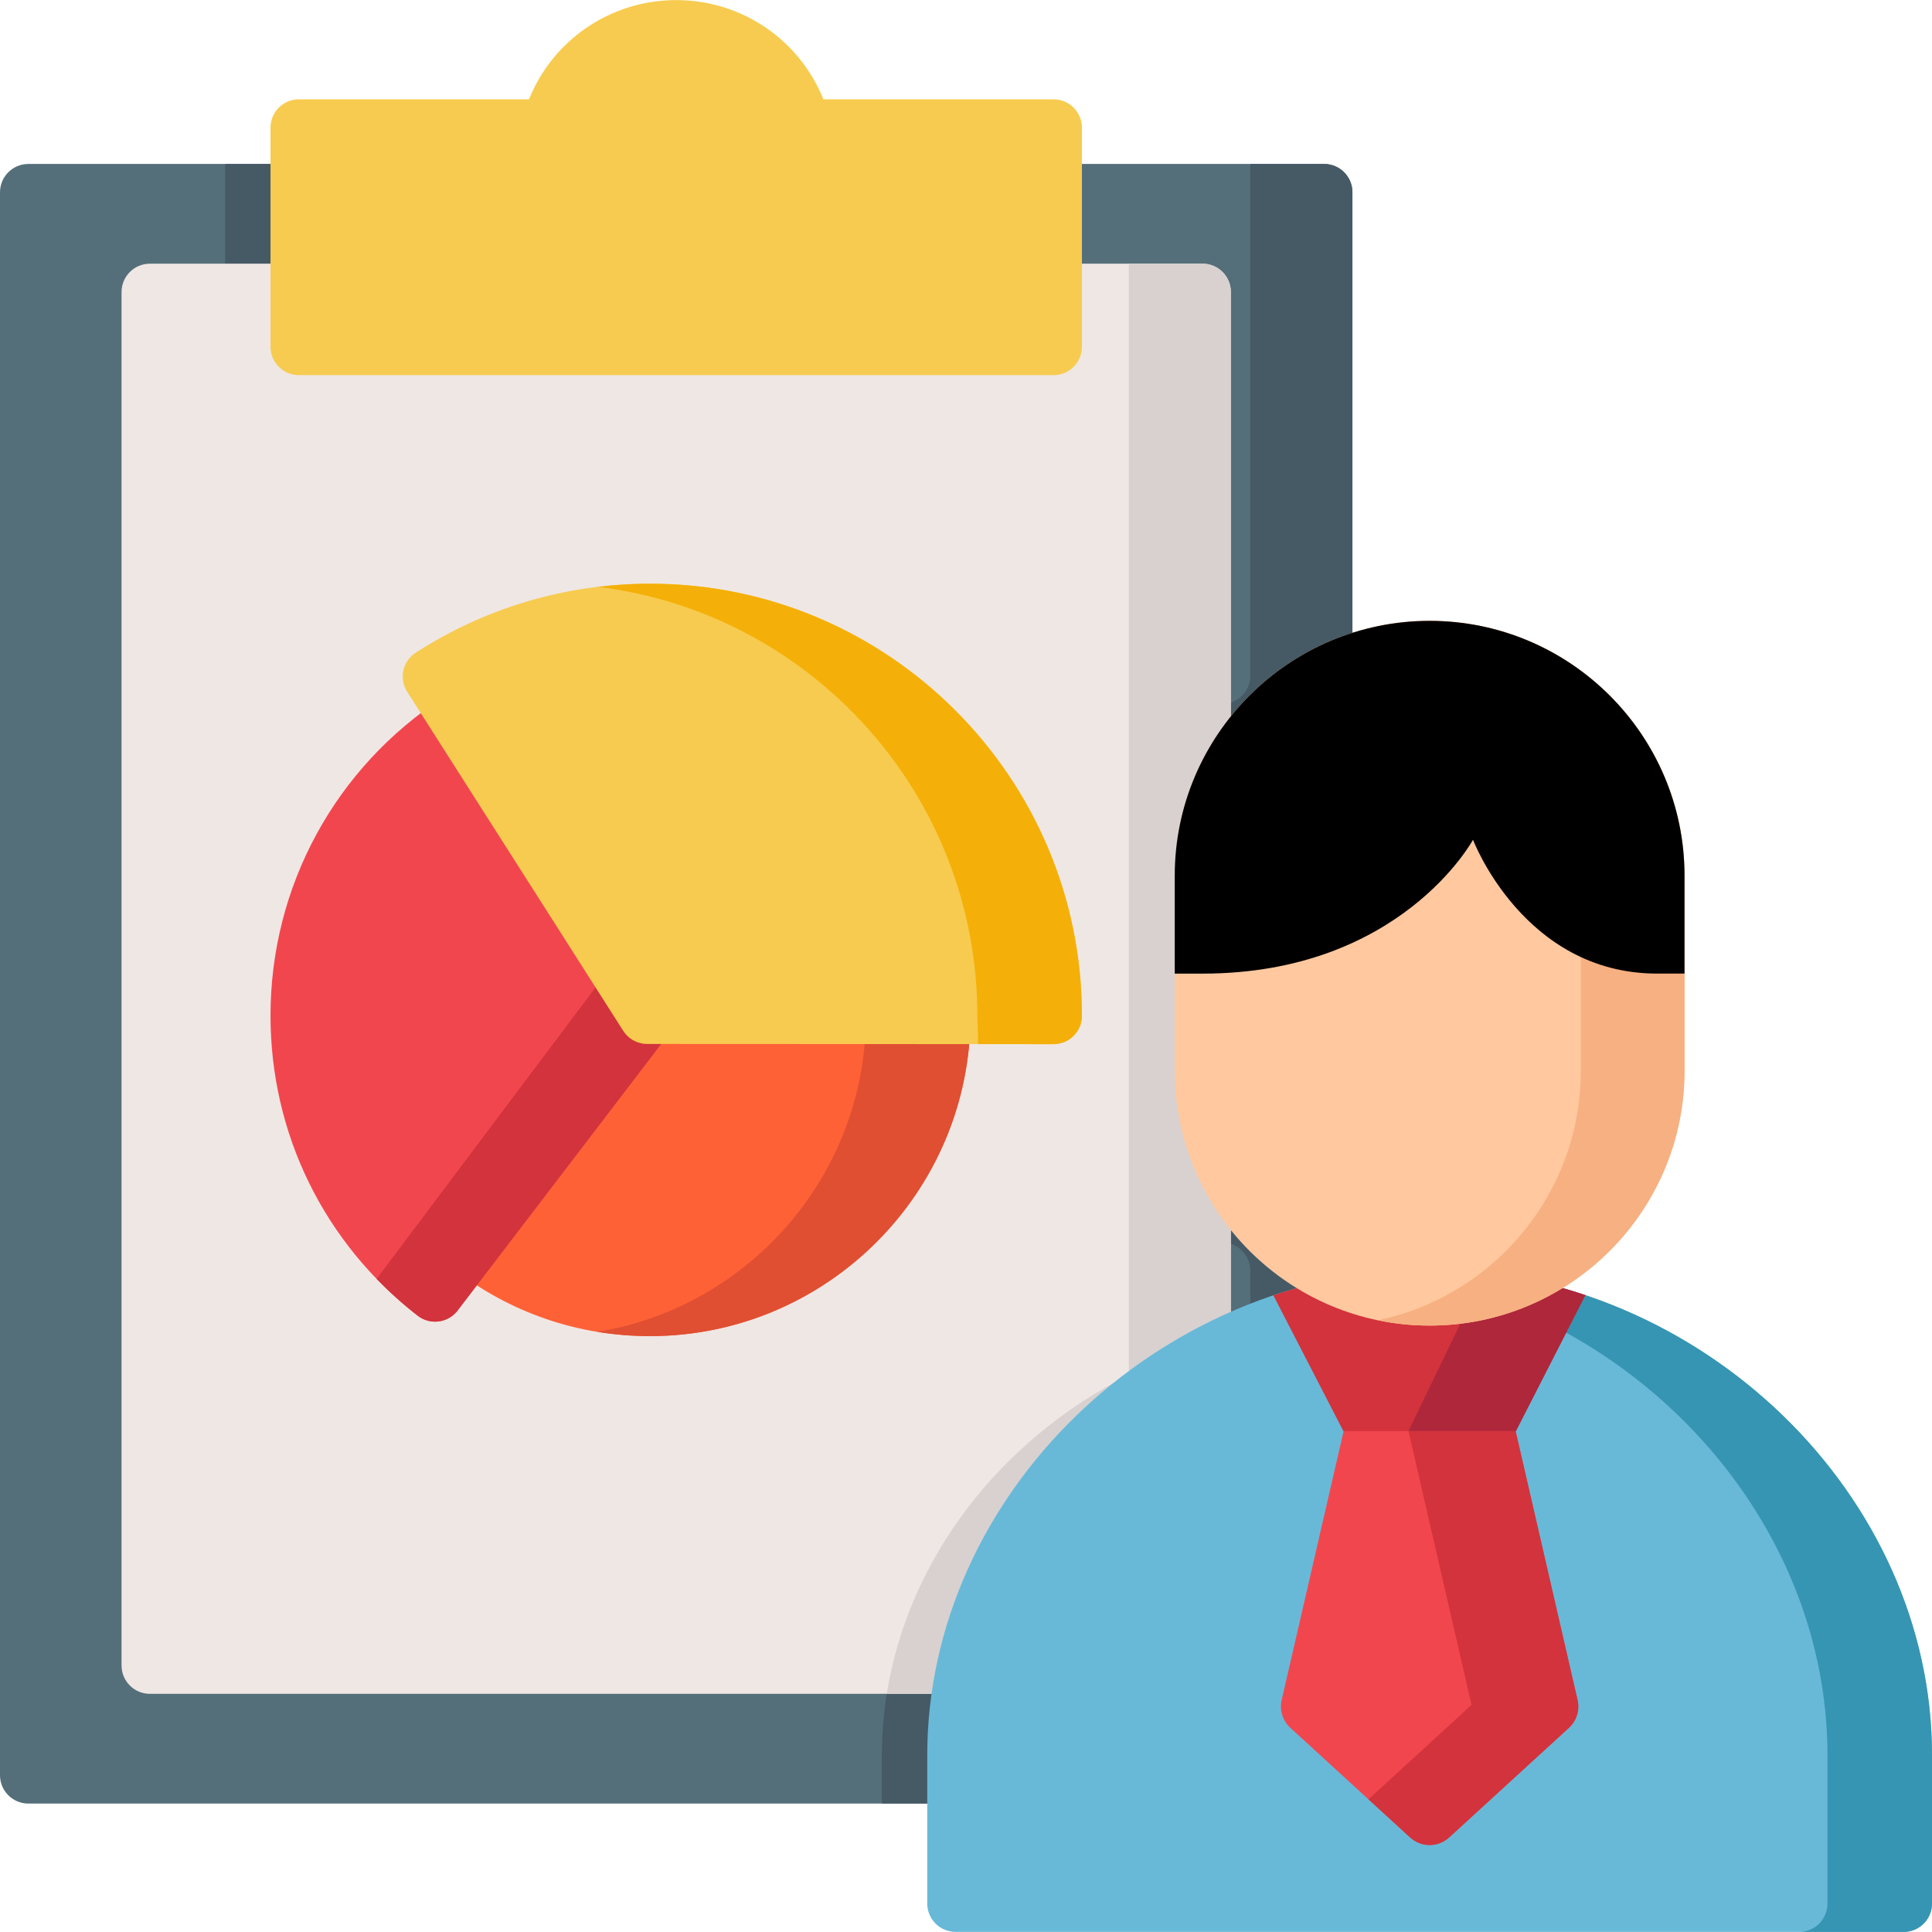 <svg xmlns="http://www.w3.org/2000/svg" xmlns:xlink="http://www.w3.org/1999/xlink" id="Layer_1" x="0" y="0" version="1.1" viewBox="0 0 512 512" xml:space="preserve" style="enable-background:new 0 0 512 512"><path style="fill:#546f7a" d="M354.418,185.656c2.454-1.303,3.989-3.855,3.989-6.635V50.961c0-4.149-3.363-7.512-7.512-7.512	h-71.687c-4.15,0-7.512,3.363-7.512,7.512v33.423H86.711V50.961c0-4.149-3.362-7.512-7.512-7.512H7.512	C3.362,43.449,0,46.813,0,50.961v419.491c0,4.149,3.362,7.512,7.512,7.512h245.733c4.15,0,7.512-3.363,7.512-7.512v-5.313	c0-25.105,8.972-49.136,25.946-69.492c16.312-19.562,38.878-33.941,63.543-40.485c0,0,0,0,0.001,0	c0.762-0.202,1.528-0.387,2.296-0.573l0.118-0.028c3.37-0.815,5.744-3.833,5.744-7.302v-10.474c0-2.779-1.534-5.333-3.99-6.636	c-17.316-9.191-28.072-26.973-28.072-46.408v-51.662C326.343,212.639,337.101,194.85,354.418,185.656z"/><g><path style="fill:#465a65" d="M86.711,84.384V50.961c0-4.149-3.362-7.512-7.512-7.512H59.668v40.935H86.711z"/><path style="fill:#465a65" d="M354.418,185.656c2.454-1.303,3.989-3.855,3.989-6.635V50.961c0-4.149-3.363-7.512-7.512-7.512 h-19.531v135.572c0,2.756-1.496,5.315-3.932,6.605c-17.35,9.186-28.131,26.992-28.131,46.457v51.662 c0,19.434,10.756,37.217,28.072,46.408c2.456,1.303,3.99,3.855,3.99,6.636v10.494c0,3.464-2.376,6.475-5.744,7.282l-0.118,0.028 c-0.767,0.186-1.533,0.371-2.296,0.573c-0.001,0-0.001,0-0.001,0c-24.665,6.545-47.231,20.923-63.543,40.485 c-16.973,20.357-25.946,44.386-25.946,69.492v12.825h19.531c4.15,0,7.512-3.363,7.512-7.512v-5.313 c0-25.105,8.972-49.136,25.946-69.492c16.312-19.562,38.878-33.941,63.543-40.485c0,0,0,0,0.001,0 c0.762-0.202,1.528-0.387,2.296-0.573l0.118-0.028c3.37-0.815,5.744-3.833,5.744-7.302v-10.474c0-2.779-1.534-5.333-3.99-6.636 c-17.316-9.191-28.072-26.973-28.072-46.408v-51.662C326.343,212.639,337.101,194.85,354.418,185.656z"/></g><path style="fill:#efe7e4" d="M318.681,69.88h-39.474c-4.15,0-7.512,3.363-7.512,7.512v6.991H86.711v-6.991	c0-4.149-3.362-7.512-7.512-7.512H39.724c-4.149,0-7.512,3.363-7.512,7.512v363.981c0,4.149,3.363,7.512,7.512,7.512h216.107	c3.529,0,6.581-2.456,7.337-5.901c6.988-31.837,28.541-59.753,59.135-76.589c2.4-1.32,3.89-3.842,3.89-6.582V77.392	C326.193,73.243,322.83,69.88,318.681,69.88z"/><path style="fill:#d8d1d0" d="M318.681,69.88H299.15v294.453c0,0.003-0.002,0.006-0.005,0.008	c-34.574,17.537-58.426,48.922-64.14,84.544h20.826c3.529,0,6.581-2.456,7.337-5.901c6.988-31.837,28.541-59.753,59.135-76.589	c2.4-1.32,3.89-3.842,3.89-6.582V77.392C326.193,73.243,322.83,69.88,318.681,69.88z"/><path style="fill:#ff6137" d="M254.99,263.874c-1.408-1.409-3.318-2.202-5.312-2.203l-78.175-0.035c-0.001,0-0.002,0-0.003,0	c-2.342,0-4.549,1.092-5.971,2.953l-46.715,61.165c-2.503,3.277-1.896,7.961,1.36,10.491c15.016,11.67,33.024,17.839,52.076,17.839	c46.812,0,84.914-38.084,84.936-84.897C257.188,267.194,256.398,265.284,254.99,263.874z"/><path style="fill:#e04f32" d="M254.99,263.874c-1.408-1.409-3.318-2.202-5.312-2.203l-78.175-0.035c-0.001,0-0.002,0-0.003,0	c-0.071,0-0.14,0.01-0.21,0.012l50.685,0.022c1.992,0.001,3.902,0.793,5.312,2.203c1.408,1.409,2.199,3.32,2.198,5.313	c-0.019,42.131-30.888,77.175-71.184,83.768c4.566,0.748,9.227,1.13,13.951,1.13c46.812,0,84.913-38.084,84.936-84.897	C257.188,267.194,256.398,265.284,254.99,263.874z"/><path style="fill:#f7cb4f" d="M279.207,26.324h-60.993c-6.327-15.743-21.615-26.3-39.011-26.3s-32.685,10.556-39.012,26.3H79.199	c-4.149,0-7.512,3.363-7.512,7.512v58.06c0,4.149,3.363,7.512,7.512,7.512h200.008c4.15,0,7.512-3.363,7.512-7.512v-58.06	C286.719,29.687,283.355,26.324,279.207,26.324z"/><path style="fill:#68b9d8" d="M378.969,336.165c-0.068-0.001-0.137-0.001-0.205,0c-72.11,0.987-133.031,60.051-133.031,128.975	v39.323c0,4.149,3.362,7.512,7.512,7.512h251.243c4.15,0,7.512-3.363,7.512-7.512V465.14	C512,396.214,451.079,337.151,378.969,336.165z"/><path style="fill:#3695b2" d="M378.969,336.165c-0.068-0.001-0.137-0.001-0.205,0c-4.633,0.063-9.221,0.371-13.749,0.901	c65.938,7.721,119.282,63.578,119.282,128.075v39.323c0,4.149-3.362,7.512-7.512,7.512h27.704c4.15,0,7.512-3.363,7.512-7.512	v-39.323C512,396.214,451.079,337.151,378.969,336.165z"/><path style="fill:#f2464f" d="M418.073,450.525l-17.045-73.989c-0.8-3.476-3.895-5.939-7.462-5.939h-29.398	c-3.567,0-6.662,2.463-7.462,5.939l-17.045,73.989c-0.619,2.689,0.256,5.504,2.293,7.368l31.744,29.054	c1.462,1.339,3.316,2.008,5.17,2.008c1.854,0,3.707-0.669,5.169-2.008l31.744-29.054	C417.817,456.03,418.692,453.214,418.073,450.525z"/><g><path style="fill:#d3333c" d="M415.78,457.893c2.036-1.864,2.912-4.678,2.293-7.368l-16.423-71.292h-22.783h-5.612l16.721,72.584 l-27.33,25.014l11.052,10.115c1.462,1.339,3.316,2.008,5.17,2.008c1.854,0,3.707-0.669,5.17-2.008L415.78,457.893z"/><path style="fill:#d3333c" d="M355.997,379.233h45.739l18.398-36.007c-13.025-4.382-26.873-6.866-41.164-7.062 c-0.068-0.001-0.137-0.001-0.205,0c-14.347,0.196-28.248,2.698-41.317,7.113L355.997,379.233z"/></g><path style="fill:#af273b" d="M393.591,337.188l-20.337,42.046h28.481l18.398-36.007	C411.605,340.357,402.718,338.319,393.591,337.188z"/><path style="fill:#ffc89f" d="M378.867,164.535c-37.247,0-67.549,30.302-67.549,67.548v51.662	c0,37.246,30.302,67.548,67.549,67.548c37.245,0,67.547-30.302,67.547-67.548v-51.662	C446.414,194.837,416.112,164.535,378.867,164.535z"/><path style="fill:#f7b081" d="M378.867,164.535c-4.706,0-9.299,0.487-13.736,1.407c30.681,6.363,53.811,33.6,53.811,66.14v51.662	c0,32.54-23.13,59.777-53.811,66.14c4.437,0.921,9.03,1.407,13.736,1.407c37.245,0,67.547-30.302,67.547-67.548v-51.662	C446.414,194.837,416.112,164.535,378.867,164.535z"/><path d="M446.414,258.012v-25.931c0-37.246-30.302-67.548-67.547-67.548c-37.247,0-67.549,30.302-67.549,67.548v25.938h7.363	c52.539,0,71.679-35.476,71.679-35.476s13.38,35.305,48.541,35.468h7.512V258.012z"/><path style="fill:#f2464f" d="M177.837,265.112l-49.793-78.138c-1.076-1.689-2.781-2.878-4.739-3.303	c-1.954-0.427-4.002-0.053-5.682,1.037c-28.763,18.645-45.935,50.212-45.935,84.442c0,31.323,14.218,60.31,39.01,79.525	c1.324,1.027,2.945,1.575,4.602,1.575c0.323,0,0.647-0.021,0.972-0.063c1.984-0.258,3.783-1.298,4.998-2.89l56.202-73.587	C179.385,271.203,179.531,267.77,177.837,265.112z"/><path style="fill:#d3333c" d="M177.837,265.112l-10.375-16.28l-67.658,90.084c3.36,3.475,6.995,6.737,10.893,9.758	c1.324,1.027,2.945,1.575,4.602,1.575c0.323,0,0.647-0.021,0.972-0.063c1.984-0.258,3.783-1.298,4.998-2.89l56.202-73.587	C179.385,271.203,179.531,267.77,177.837,265.112z"/><path style="fill:#f7cb4f" d="M172.253,154.683c-22.12,0-43.593,6.327-62.095,18.296c-3.468,2.243-4.474,6.863-2.256,10.345	l57.264,89.861c1.379,2.163,3.767,3.474,6.332,3.475l107.704,0.048c0.001,0,0.002,0,0.003,0c1.991,0,3.902-0.791,5.311-2.199	c1.376-1.375,2.163-3.229,2.201-5.17c0.001-0.064,0.002-0.134,0.002-0.19C286.719,206.032,235.369,154.683,172.253,154.683z"/><path style="fill:#f4b008" d="M172.253,154.683c-4.64,0-9.25,0.295-13.812,0.845c56.586,6.881,100.567,55.208,100.567,113.62	c0,0.057-0.001,0.127-0.002,0.19c-0.01,0.551,0.096,3.456,0.222,7.361l19.975,0.009c0.001,0,0.002,0,0.003,0	c1.991,0,3.902-0.791,5.311-2.199c1.376-1.375,2.163-3.229,2.201-5.17c0.001-0.064,0.002-0.134,0.002-0.19	C286.719,206.032,235.369,154.683,172.253,154.683z"/></svg>
